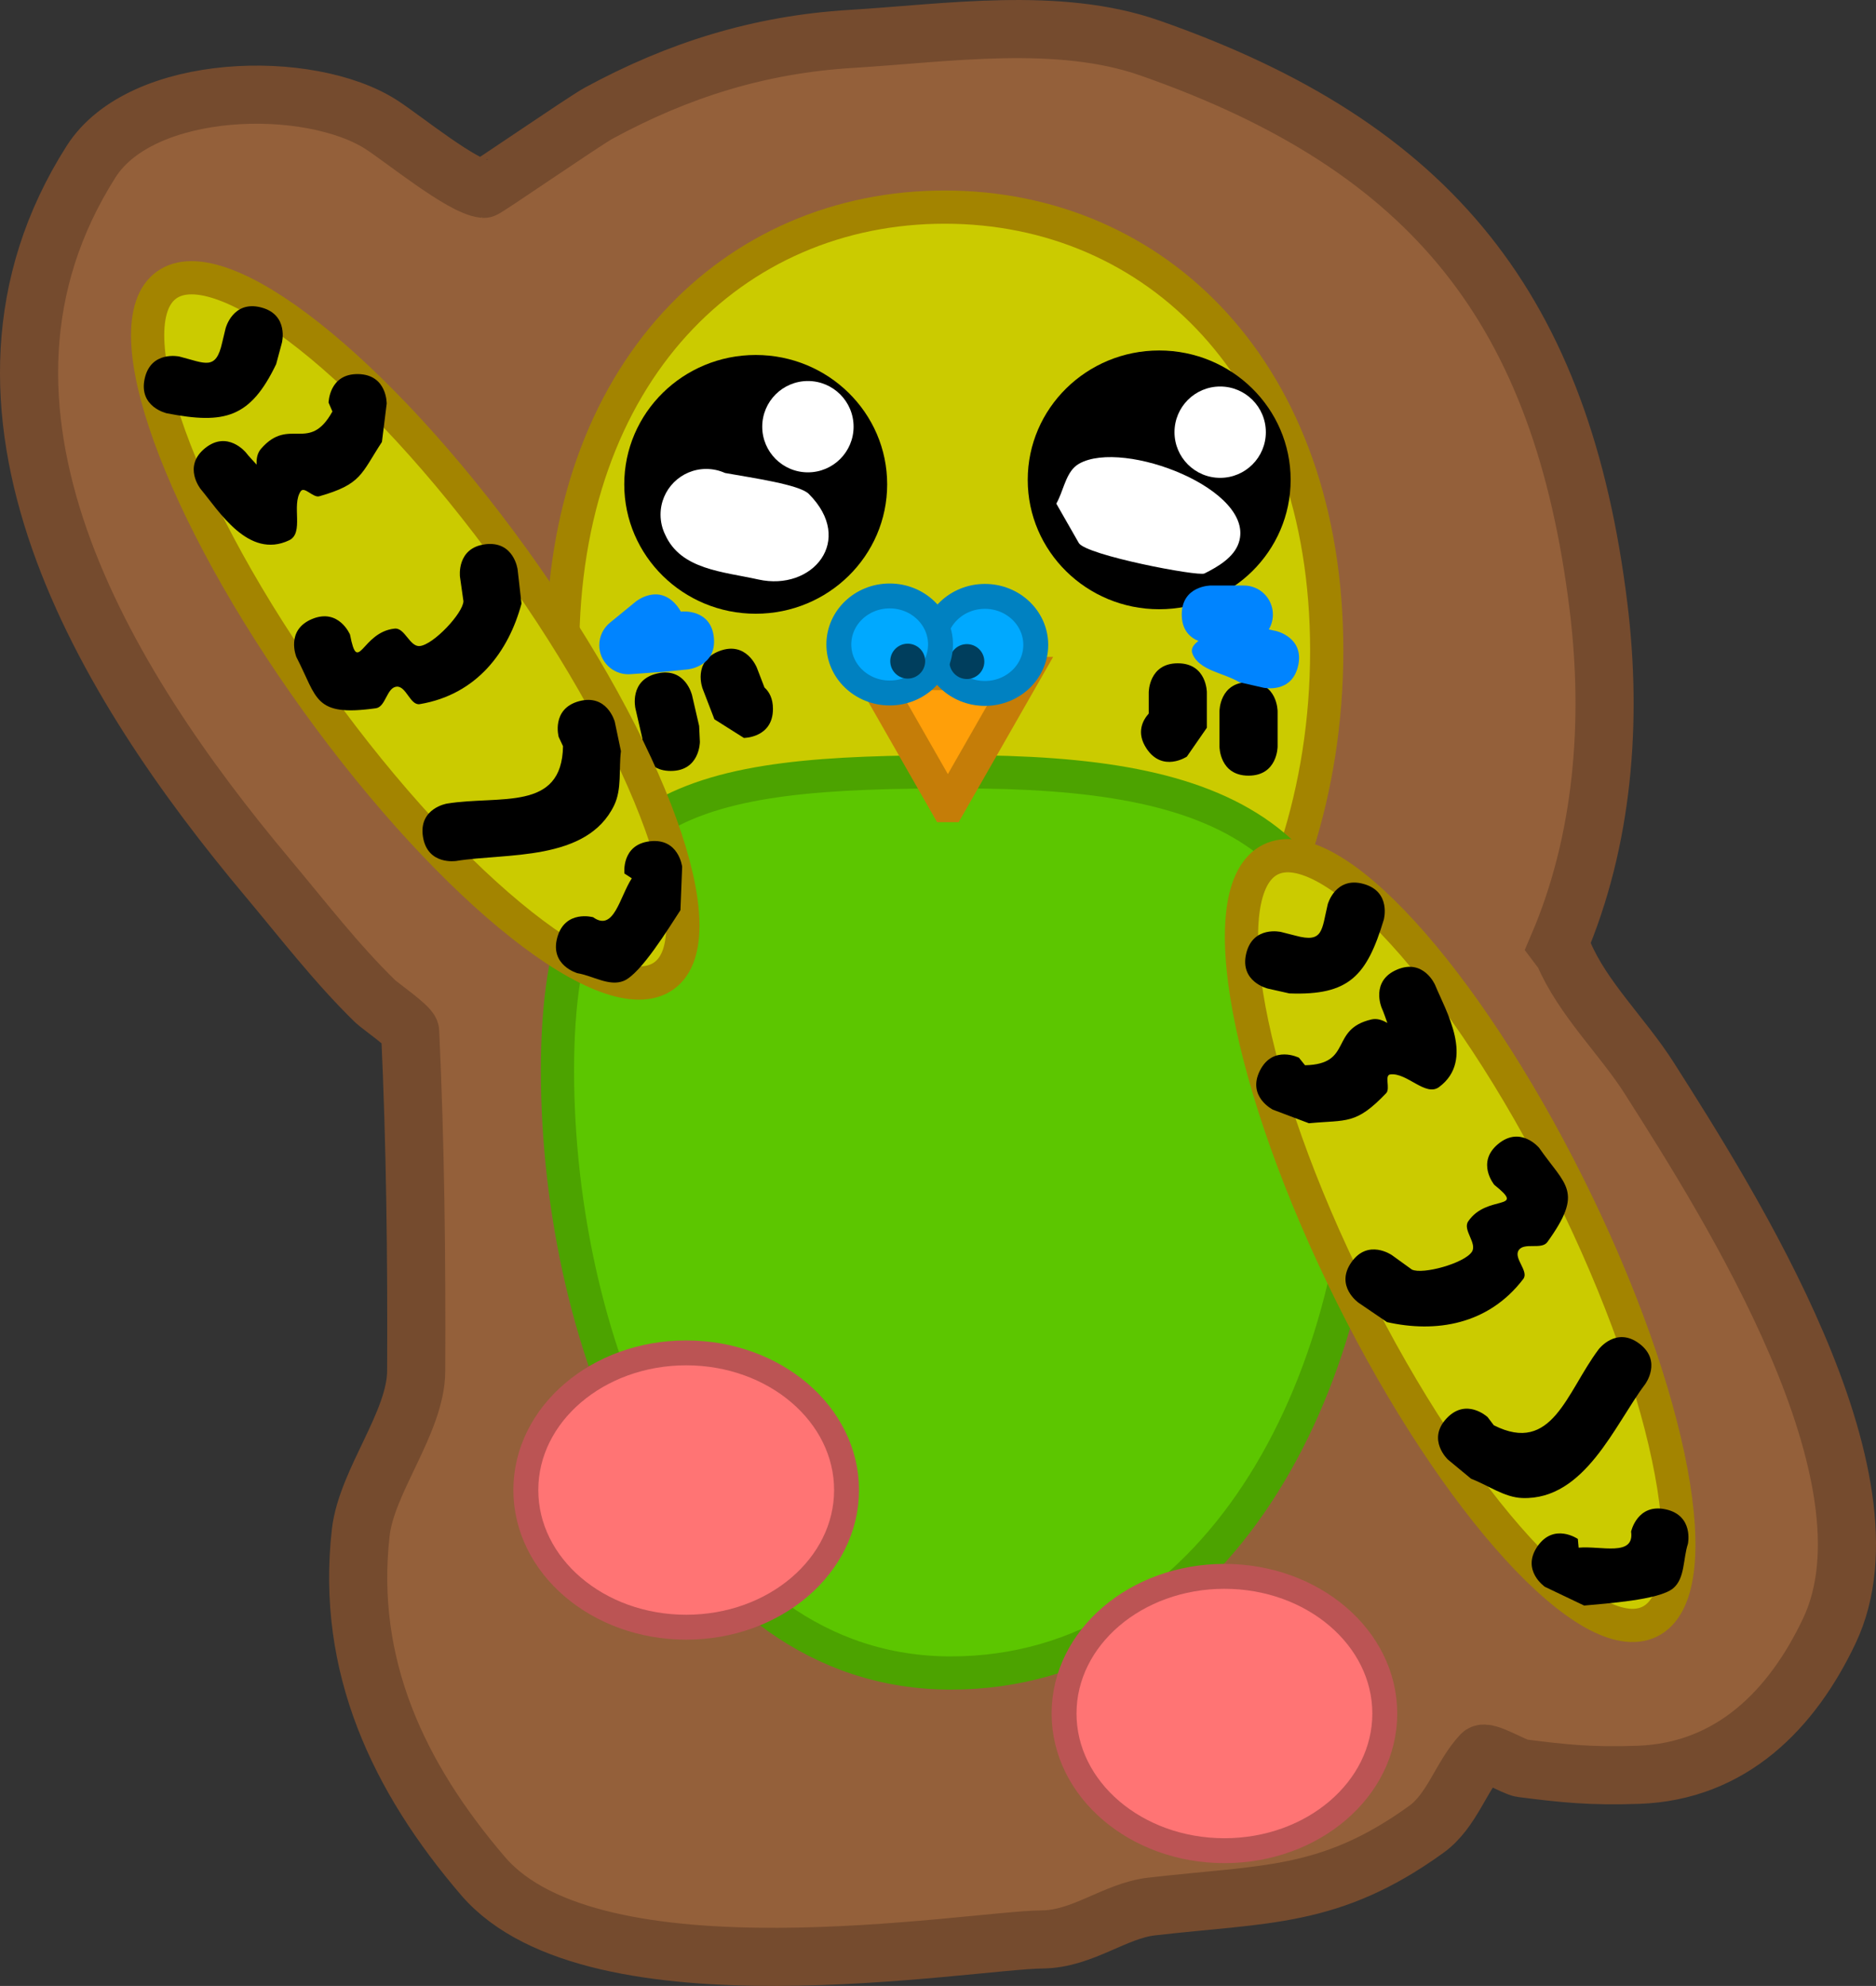 <svg version="1.1" xmlns="http://www.w3.org/2000/svg" xmlns:xlink="http://www.w3.org/1999/xlink" width="112.955" height="119.594" viewBox="0,0,112.955,119.594"><rect x="0" y="0" width="112.955" height="119.594" fill="#333333" stroke="none"/><g transform="translate(-182.502,-105.894)"><g data-paper-data="{&quot;isPaintingLayer&quot;:true}" fill-rule="nonzero" stroke-linecap="butt" stroke-linejoin="miter" stroke-miterlimit="10" stroke-dasharray="" stroke-dashoffset="0" style="mix-blend-mode: normal"><g><path d="M276.639,163.291c1.147,2.724 3.579,5.037 5.148,7.503c4.915,7.723 15.247,24.051 10.861,33.31c-2.231,4.71 -5.879,8.471 -11.501,8.669c-2.826,0.1 -4.492,-0.074 -7.012,-0.398c-0.457,-0.059 -2.165,-1.116 -2.431,-0.831c-1.238,1.323 -1.767,3.389 -3.321,4.511c-5.788,4.18 -9.682,3.857 -16.54,4.649c-2.231,0.258 -4.149,1.961 -6.589,1.983c-4.381,0.039 -26.94,4.032 -33.665,-3.814c-5.106,-5.957 -8.274,-12.681 -7.366,-20.688c0.353,-3.112 3.324,-6.636 3.338,-9.728c0.032,-6.812 -0.047,-13.629 -0.363,-20.434c-0.014,-0.299 -1.868,-1.599 -2.089,-1.814c-2.356,-2.296 -4.381,-4.939 -6.5,-7.466c-9.806,-11.695 -20.056,-28.29 -10.618,-43.122c3.048,-4.789 13.166,-5.016 17.5,-2.203c1.315,0.853 4.834,3.718 6.14,3.848c0.11,0.011 6.045,-4.081 6.916,-4.555c4.811,-2.614 9.697,-4.14 15.205,-4.474c5.768,-0.35 12.45,-1.387 17.979,0.547c17.071,5.971 24.825,15.829 27.018,33.642c0.845,6.862 0.294,14.069 -2.434,20.435z" fill="#94603a" stroke="#754b2e" stroke-width="3.5"/><path d="M262.385,145.079c0,16.803 -10.299,30.424 -23.003,30.424c-12.704,0 -23.003,-13.621 -23.003,-30.424c0,-16.803 10.299,-26.713 23.003,-26.713c12.704,0 23.003,9.911 23.003,26.713z" fill="#cbcb00" stroke="#a38400" stroke-width="2"/><path d="M264.676,172.58c0,16.626 -8.973,34.062 -24.923,34.062c-15.95,0 -23.686,-19.662 -23.686,-36.288c0,-16.626 8.231,-17.984 24.181,-17.984c15.95,0 24.428,3.584 24.428,20.21z" fill="#5cc600" stroke="#4ca300" stroke-width="2"/><path d="M235.919,135.062c0,4.303 -3.544,7.791 -7.915,7.791c-4.371,0 -7.915,-3.488 -7.915,-7.791c0,-4.303 3.544,-7.791 7.915,-7.791c4.371,0 7.915,3.488 7.915,7.791z" fill="#000000" stroke="none" stroke-width="0"/><path d="M260.212,134.791c0,4.303 -3.544,7.791 -7.915,7.791c-4.371,0 -7.915,-3.488 -7.915,-7.791c0,-4.303 3.544,-7.791 7.915,-7.791c4.371,0 7.915,3.488 7.915,7.791z" fill="#000000" stroke="none" stroke-width="0"/><path d="M228.397,131.589c0,-1.519 1.231,-2.75 2.75,-2.75c1.519,0 2.75,1.231 2.75,2.75c0,1.519 -1.231,2.75 -2.75,2.75c-1.519,0 -2.75,-1.231 -2.75,-2.75z" fill="#ffffff" stroke="none" stroke-width="0.5"/><path d="M231.198,135.636c2.807,2.807 0.218,5.878 -3.03,5.156c-2.15,-0.478 -4.666,-0.595 -5.611,-2.691c-0.181,-0.367 -0.283,-0.78 -0.283,-1.217c0,-1.519 1.231,-2.75 2.75,-2.75c0.404,0 0.787,0.087 1.132,0.243c1.71,0.306 4.483,0.7 5.042,1.259z" fill="#ffffff" stroke="none" stroke-width="0.5"/><path d="M253.219,131.92c0,-1.519 1.231,-2.75 2.75,-2.75c1.519,0 2.75,1.231 2.75,2.75c0,1.519 -1.231,2.75 -2.75,2.75c-1.519,0 -2.75,-1.231 -2.75,-2.75z" fill="#ffffff" stroke="none" stroke-width="0.5"/><path d="M246.103,136.222c0.398,-0.696 0.534,-1.655 1.089,-2.192c0.085,-0.082 0.179,-0.154 0.286,-0.214c2.684,-1.51 10.671,1.584 9.61,4.765c-0.292,0.876 -1.239,1.435 -2.065,1.848c-0.383,0.191 -7.147,-1.105 -7.566,-1.837z" fill="#ffffff" stroke="none" stroke-width="0.5"/><path d="M239.503,154.403l-4.544,-7.951h9.229l-4.544,7.951z" fill="#ff9f09" stroke="#c57d08" stroke-width="2"/><g data-paper-data="{&quot;index&quot;:null}"><path d="M241.804,141.808c1.691,0 3.061,1.308 3.061,2.922c0,1.614 -1.37,2.922 -3.061,2.922c-1.691,0 -3.061,-1.308 -3.061,-2.922c0,-1.614 1.37,-2.922 3.061,-2.922z" fill="#00a9ff" stroke="#0081c1" stroke-width="1.5"/><path d="M240.718,146.785c-0.58,0 -1.051,-0.471 -1.051,-1.051c0,-0.58 0.471,-1.051 1.051,-1.051c0.58,0 1.051,0.471 1.051,1.051c0,0.58 -0.471,1.051 -1.051,1.051z" fill="#003e5d" stroke="none" stroke-width="0.5"/></g><g><path d="M239.131,144.704c0,1.614 -1.37,2.922 -3.061,2.922c-1.691,0 -3.061,-1.308 -3.061,-2.922c0,-1.614 1.37,-2.922 3.061,-2.922c1.691,0 3.061,1.308 3.061,2.922z" fill="#00a9ff" stroke="#0081c1" stroke-width="1.5"/><path d="M236.105,145.708c0,-0.58 0.471,-1.051 1.051,-1.051c0.58,0 1.051,0.471 1.051,1.051c0,0.58 -0.471,1.051 -1.051,1.051c-0.58,0 -1.051,-0.471 -1.051,-1.051z" fill="#003e5d" stroke="none" stroke-width="0.5"/></g><path d="M222.891,152.32c-1.75,0 -1.75,-1.75 -1.75,-1.75l0.045,-0.174c-0.142,-0.615 -0.284,-1.231 -0.426,-1.846c0,0 -0.394,-1.705 1.312,-2.099c1.705,-0.394 2.099,1.312 2.099,1.312c0.142,0.615 0.284,1.231 0.426,1.846l0.045,0.961c0,0 0,1.75 -1.75,1.75z" fill="#000000" stroke="none" stroke-width="0.5"/><path d="M228.53,147.295c0.288,0.258 0.512,0.66 0.512,1.287c0,1.75 -1.75,1.75 -1.75,1.75l-1.775,-1.122c-0.237,-0.615 -0.473,-1.231 -0.71,-1.846c0,0 -0.628,-1.633 1.005,-2.262c1.633,-0.628 2.262,1.005 2.262,1.005c0.152,0.396 0.304,0.792 0.457,1.188z" fill="#000000" stroke="none" stroke-width="0.5"/><path d="M251.536,150.972c-0.64,-0.96 -0.225,-1.709 0.132,-2.108c0,-0.425 0,-0.851 0,-1.276c0,0 0,-1.75 1.75,-1.75c1.75,0 1.75,1.75 1.75,1.75c0,0.71 0,1.42 0,2.13l-1.205,1.74c0,0 -1.456,0.971 -2.427,-0.485z" fill="#000000" stroke="none" stroke-width="0.5"/><path d="M257.677,152.604c-1.75,0 -1.75,-1.75 -1.75,-1.75c0,-0.615 0,-1.515 0,-2.13c0,0 0,-1.75 1.75,-1.75c1.75,0 1.75,1.75 1.75,1.75c0,0.615 0,1.231 0,1.846v0.284c0,0 0,1.75 -1.75,1.75z" fill="#000000" stroke="none" stroke-width="0.5"/><path d="M225.484,144.29c0.174,1.741 -1.567,1.915 -1.567,1.915l-1.469,0.146l-1.97,0.141c-0.047,0.004 -0.095,0.006 -0.143,0.006c-0.967,0 -1.75,-0.783 -1.75,-1.75c0,-0.551 0.255,-1.043 0.653,-1.364l1.551,-1.269c0,0 1.354,-1.108 2.463,0.246c0.102,0.125 0.183,0.248 0.247,0.368l0.07,-0.007c0,0 1.741,-0.174 1.915,1.567z" fill="#0084ff" stroke="none" stroke-width="0.5"/><path d="M260.664,145.98c-0.38,1.708 -2.088,1.329 -2.088,1.329l-1.452,-0.332c-0.941,-0.572 -2.42,-0.692 -2.824,-1.717c-0.119,-0.303 0.068,-0.546 0.359,-0.768c-0.476,-0.195 -1.003,-0.629 -1.003,-1.589c0,-1.75 1.75,-1.75 1.75,-1.75h1.988c0.967,0 1.75,0.783 1.75,1.75c0,0.327 -0.09,0.634 -0.246,0.896l0.438,0.094c0,0 1.708,0.38 1.329,2.088z" fill="#0084ff" stroke="none" stroke-width="0.5"/><g><path d="M213.439,139.584c8.271,11.486 12.32,22.711 9.042,25.071c-3.277,2.36 -12.639,-5.038 -20.91,-16.525c-8.271,-11.486 -12.32,-22.711 -9.042,-25.071c3.277,-2.36 12.639,5.038 20.91,16.525z" fill="#cbcb00" stroke="#a38400" stroke-width="2"/><path d="M204.069,128.421c1.75,0.034 1.716,1.784 1.716,1.784l-0.287,2.303c-1.266,1.936 -1.221,2.544 -3.771,3.272c-0.372,0.106 -0.901,-0.621 -1.119,-0.302c-0.571,0.833 0.218,2.514 -0.693,2.95c-2.46,1.177 -4.256,-1.802 -5.326,-3.077c0,0 -1.104,-1.358 0.253,-2.462c1.358,-1.104 2.462,0.253 2.462,0.253c0.199,0.255 0.432,0.49 0.651,0.733c-0.02,-0.359 0.037,-0.693 0.262,-0.953c1.705,-1.967 2.889,0.294 4.3,-2.248l-0.232,-0.536c0,0 0.034,-1.75 1.784,-1.716z" fill="#000000" stroke="none" stroke-width="0.5"/><path d="M211.714,138.67c1.736,-0.218 1.954,1.519 1.954,1.519l0.233,2.057c-0.778,2.886 -2.677,5.471 -6.123,6.051c-0.575,0.097 -0.818,-1.106 -1.398,-1.052c-0.597,0.056 -0.651,1.217 -1.245,1.3c-3.743,0.52 -3.5,-0.592 -4.786,-3.081c0,0 -0.677,-1.614 0.937,-2.291c1.614,-0.677 2.291,0.937 2.291,0.937c0.485,2.515 0.698,-0.156 2.689,-0.362c0.611,-0.064 0.904,1.115 1.515,1.05c0.83,-0.088 2.598,-1.977 2.625,-2.698l-0.209,-1.474c0,0 -0.218,-1.736 1.519,-1.954z" fill="#000000" stroke="none" stroke-width="0.5"/><path d="M217.368,148.12c1.689,-0.459 2.148,1.23 2.148,1.23l0.373,1.777c-0.137,1.088 0.066,2.277 -0.41,3.265c-1.642,3.401 -6.523,2.862 -9.502,3.349c0,0 -1.728,0.28 -2.007,-1.448c-0.28,-1.728 1.448,-2.007 1.448,-2.007c3.193,-0.512 6.92,0.501 6.984,-3.454l-0.263,-0.564c0,0 -0.459,-1.689 1.23,-2.148z" fill="#000000" stroke="none" stroke-width="0.5"/><path d="M221.633,156.556c1.738,-0.204 1.942,1.534 1.942,1.534l-0.103,2.614c-0.72,1.099 -2.389,3.835 -3.413,4.257c-0.87,0.359 -1.856,-0.307 -2.785,-0.46c0,0 -1.686,-0.47 -1.216,-2.156c0.47,-1.686 2.156,-1.216 2.156,-1.216c1.256,0.904 1.597,-1.223 2.329,-2.343l-0.444,-0.289c0,0 -0.204,-1.738 1.534,-1.942z" fill="#000000" stroke="none" stroke-width="0.5"/><path d="M198.217,124.406c1.695,0.436 1.258,2.131 1.258,2.131l-0.346,1.287c-1.557,3.242 -3.103,3.633 -6.578,2.96c0,0 -1.71,-0.371 -1.339,-2.082c0.371,-1.71 2.082,-1.339 2.082,-1.339c1.566,0.4 2.208,0.871 2.585,-0.838l0.207,-0.861c0,0 0.436,-1.695 2.131,-1.258z" fill="#000000" stroke="none" stroke-width="0.5"/></g><g data-paper-data="{&quot;index&quot;:null}"><path d="M258.997,157.658c3.615,-1.8 11.66,7.013 17.968,19.684c6.308,12.671 8.491,24.402 4.876,26.202c-3.615,1.8 -11.66,-7.013 -17.968,-19.684c-6.308,-12.671 -8.491,-24.402 -4.876,-26.202z" fill="#cbcb00" stroke="#a38400" stroke-width="2"/><path d="M260.712,169.589l0.366,0.455c2.907,-0.063 1.458,-2.165 3.993,-2.757c0.335,-0.078 0.657,0.027 0.965,0.212c-0.113,-0.307 -0.212,-0.623 -0.345,-0.917c0,0 -0.687,-1.61 0.923,-2.296c1.61,-0.687 2.296,0.923 2.296,0.923c0.63,1.54 2.428,4.518 0.241,6.146c-0.81,0.603 -1.93,-0.878 -2.933,-0.761c-0.384,0.045 0.013,0.852 -0.254,1.131c-1.833,1.917 -2.35,1.594 -4.652,1.811l-2.172,-0.819c0,0 -1.564,-0.785 -0.779,-2.349c0.785,-1.564 2.349,-0.779 2.349,-0.779z" fill="#000000" stroke="none" stroke-width="0.5"/><path d="M266.305,181.475l1.207,0.872c0.651,0.313 3.145,-0.372 3.61,-1.065c0.342,-0.51 -0.564,-1.318 -0.223,-1.829c1.111,-1.665 3.573,-0.609 1.574,-2.21c0,0 -1.112,-1.351 0.239,-2.463c1.351,-1.112 2.463,0.239 2.463,0.239c1.603,2.299 2.7,2.602 0.496,5.671c-0.35,0.487 -1.402,-0.007 -1.73,0.496c-0.319,0.488 0.633,1.264 0.279,1.727c-2.119,2.779 -5.291,3.254 -8.207,2.598l-1.711,-1.165c0,0 -1.435,-1.002 -0.433,-2.437c1.002,-1.435 2.437,-0.433 2.437,-0.433z" fill="#000000" stroke="none" stroke-width="0.5"/><path d="M272.068,191.227l0.376,0.496c3.529,1.786 4.37,-1.983 6.311,-4.57c0,0 1.052,-1.398 2.451,-0.346c1.398,1.052 0.346,2.451 0.346,2.451c-1.819,2.409 -3.617,6.979 -7.391,6.847c-1.096,-0.039 -2.053,-0.772 -3.08,-1.158l-1.399,-1.158c0,0 -1.28,-1.193 -0.087,-2.473c1.193,-1.28 2.473,-0.087 2.473,-0.087z" fill="#000000" stroke="none" stroke-width="0.5"/><path d="M277.504,198.568l0.049,0.528c1.332,-0.126 3.373,0.564 3.158,-0.969c0,0 0.37,-1.711 2.08,-1.341c1.711,0.37 1.341,2.08 1.341,2.08c-0.297,0.893 -0.168,2.076 -0.891,2.678c-0.851,0.709 -4.049,0.911 -5.357,1.036l-2.361,-1.127c0,0 -1.443,-0.991 -0.452,-2.433c0.991,-1.443 2.433,-0.452 2.433,-0.452z" fill="#000000" stroke="none" stroke-width="0.5"/><path d="M259.644,162.02l0.858,0.218c1.688,0.463 1.57,-0.324 1.946,-1.896c0,0 0.468,-1.686 2.154,-1.218c1.686,0.468 1.218,2.154 1.218,2.154c-1.025,3.388 -2.09,4.573 -5.685,4.44l-1.3,-0.293c0,0 -1.703,-0.404 -1.299,-2.107c0.404,-1.703 2.107,-1.299 2.107,-1.299z" fill="#000000" stroke="none" stroke-width="0.5"/></g><path d="M233.473,195.624c0,4.562 -4.323,8.26 -9.655,8.26c-5.332,0 -9.655,-3.698 -9.655,-8.26c0,-4.562 4.323,-8.26 9.655,-8.26c5.332,0 9.655,3.698 9.655,8.26z" fill="#ff7474" stroke="#bb5454" stroke-width="1.5"/><path d="M265.88,209.082c0,4.562 -4.323,8.26 -9.655,8.26c-5.332,0 -9.655,-3.698 -9.655,-8.26c0,-4.562 4.323,-8.26 9.655,-8.26c5.332,0 9.655,3.698 9.655,8.26z" fill="#ff7474" stroke="#bb5454" stroke-width="1.5"/></g></g></g></svg>